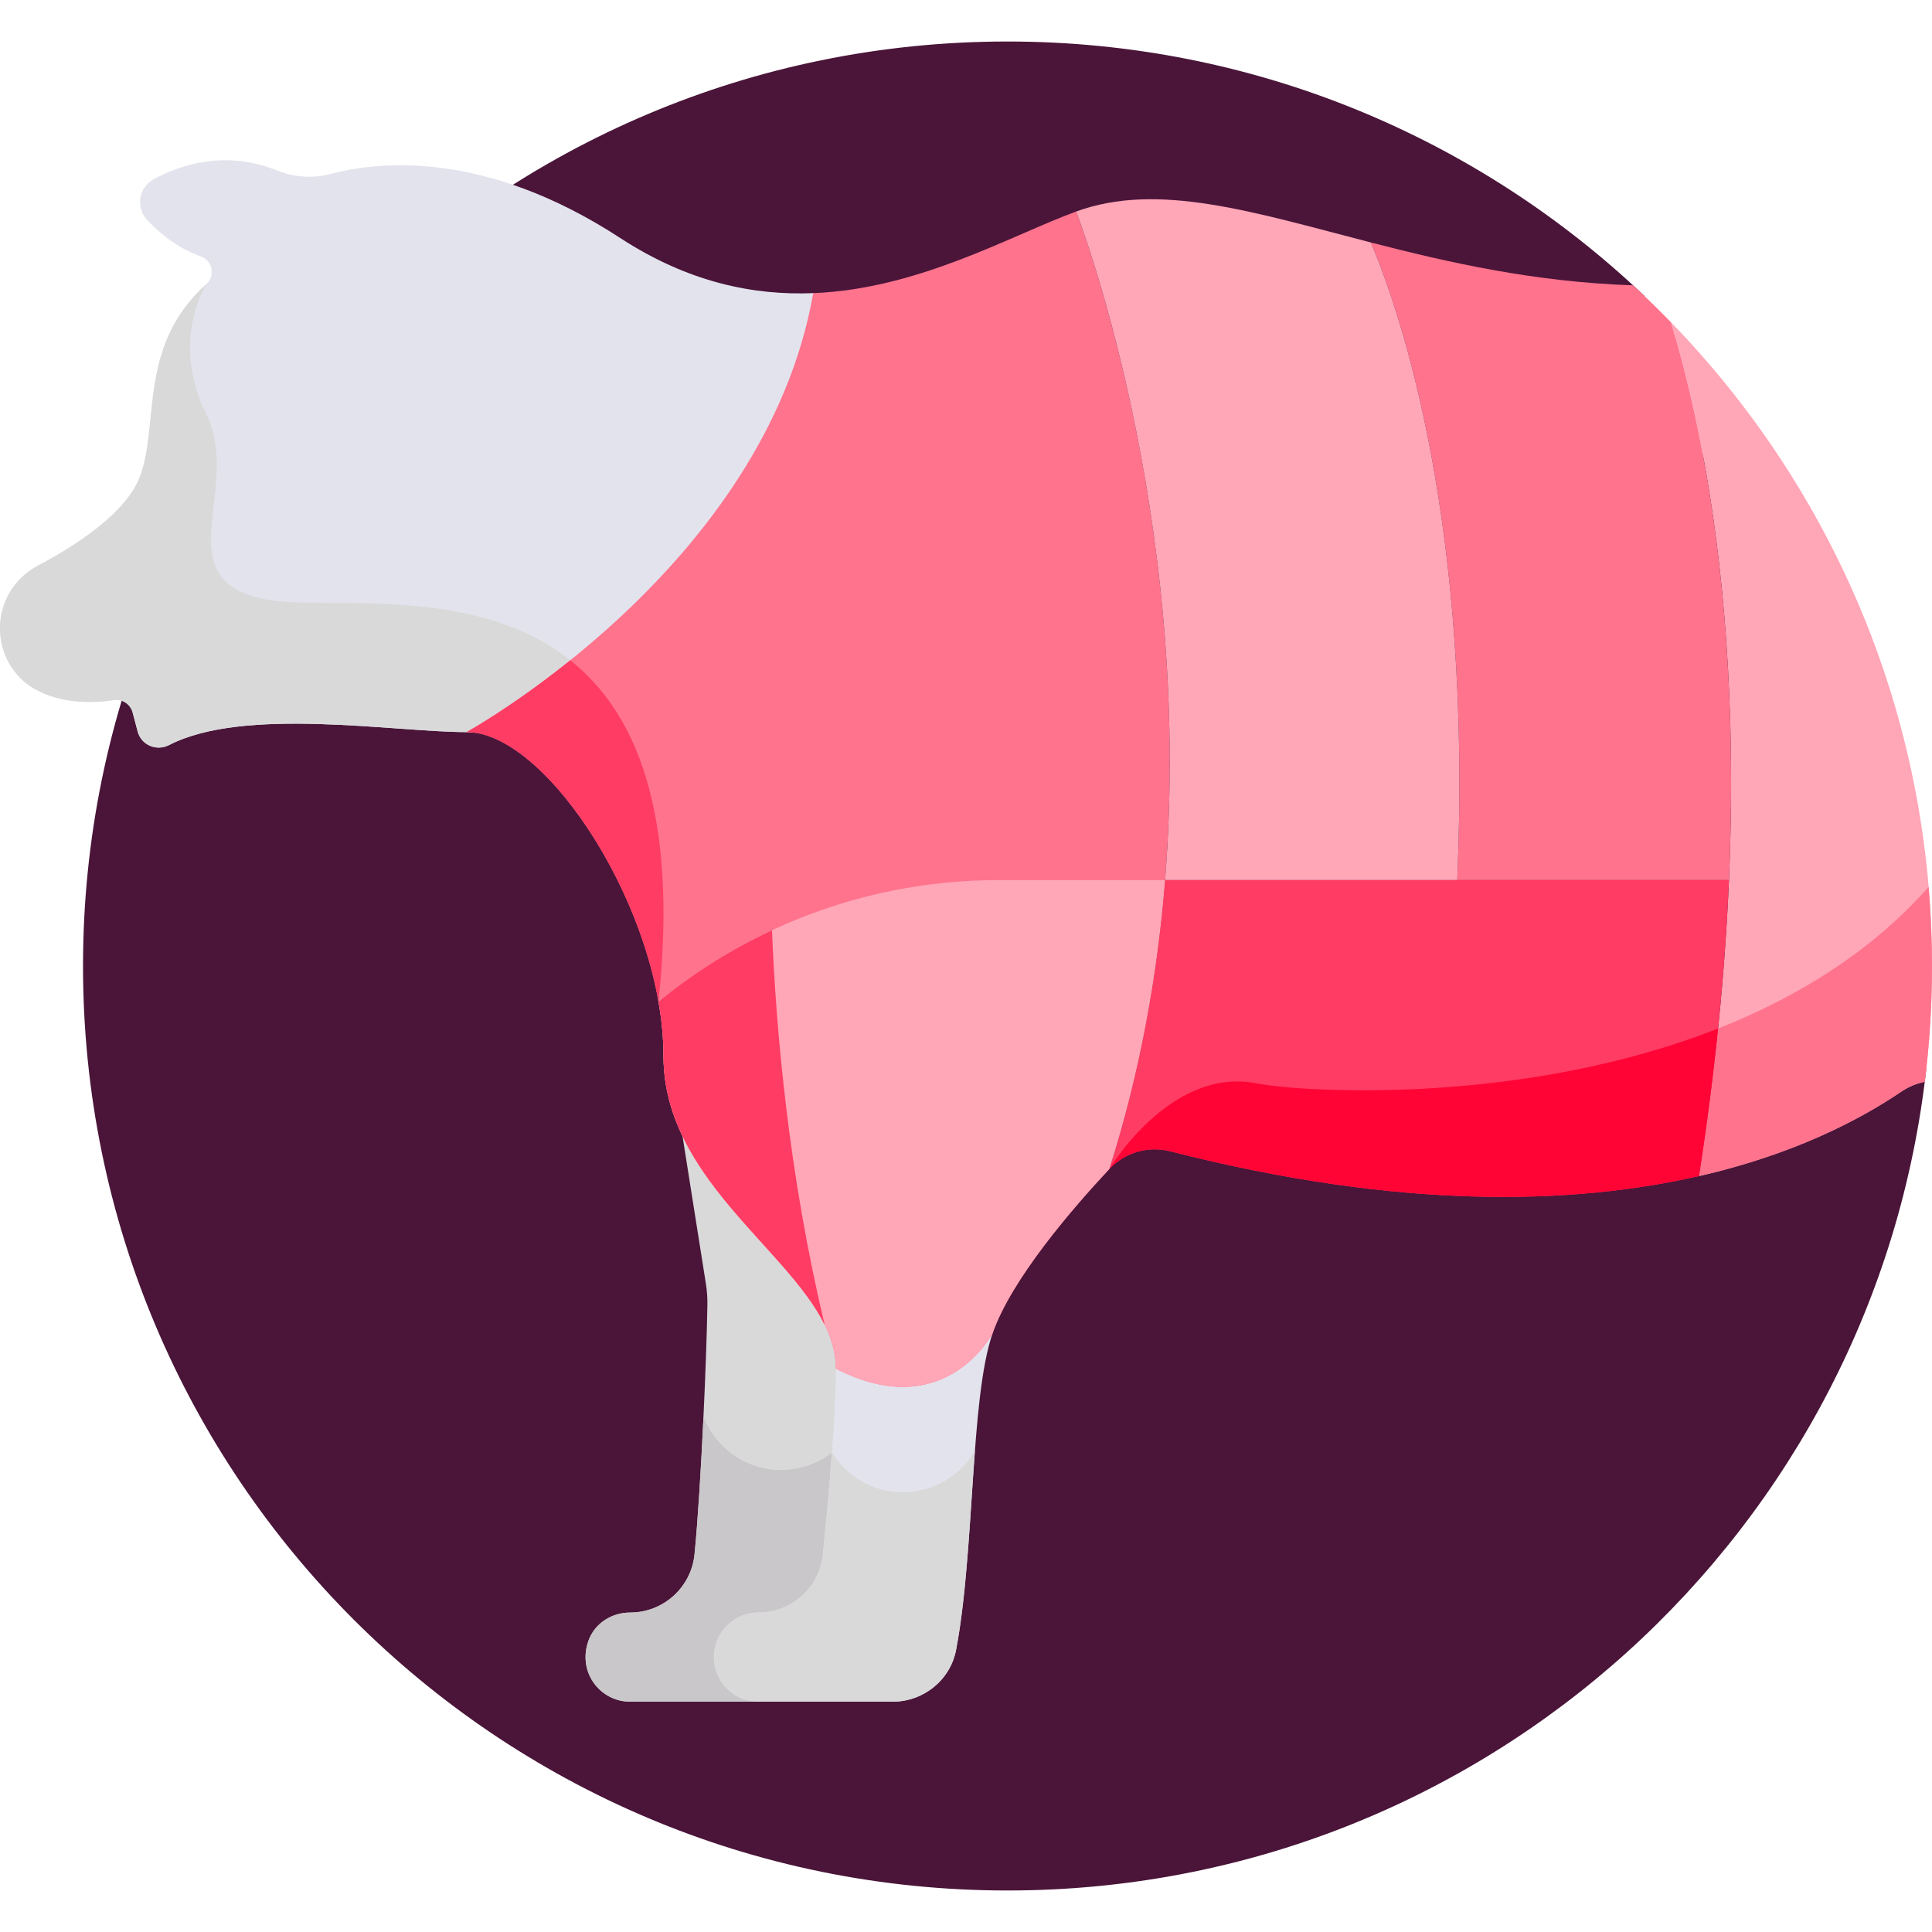 <?xml version="1.0" encoding="iso-8859-1"?>
<!-- Generator: Adobe Illustrator 21.0.0, SVG Export Plug-In . SVG Version: 6.00 Build 0)  -->
<svg xmlns="http://www.w3.org/2000/svg" xmlns:xlink="http://www.w3.org/1999/xlink" version="1.1" id="Capa_1" x="0px" y="0px" viewBox="0 0 512 512" style="enable-background:new 0 0 512 512;" xml:space="preserve" width="512" height="512">
<g>
	<path style="fill:#4A1539;" d="M435.809,78.441C391.866,36.65,332.429,11,267,11C131.69,11,22,120.69,22,256   c0,135.31,109.69,245,245,245c126.348,0,230.344-95.646,243.567-218.48L435.809,78.441z"/>
	<path style="fill:#D9D9D9;" d="M180.055,295.923l7.024,44.353c0.285,1.801,0.415,3.616,0.388,5.438   c-0.206,14.359-1.751,49.677-3.41,66.195c-0.88,8.763-8.256,15.43-17.062,15.434c-4.851,0.002-9.327,2.806-11.003,7.357   c-3.088,8.386,3.034,16.264,10.995,16.264c1.624,0,27.331,0,34.014,0c-6.523,0-8.409-5.288-8.409-11.811   c0-6.552,5.335-11.858,11.899-11.811c8.846,0.064,16.139-7,17.018-15.802c1.768-17.696,3.397-40.492,3.397-52.25   C224.907,338.392,191.373,321.737,180.055,295.923z"/>
	<g>
		<path style="fill:#C9C7C9;" d="M206.997,389.575c-9.385,0-17.395-5.873-20.567-14.142c-0.634,13.484-1.487,27.659-2.373,36.476    c-0.88,8.763-8.256,15.43-17.062,15.434c-4.851,0.002-9.327,2.806-11.003,7.357c-3.088,8.386,3.034,16.264,10.995,16.264    c1.624,0,27.331,0,34.014,0c-6.523,0-8.409-5.288-8.409-11.811c0-6.552,5.335-11.858,11.899-11.811    c8.846,0.064,16.139-7,17.018-15.802c0.935-9.357,1.831-20.139,2.467-29.962C219.938,386.462,213.831,389.575,206.997,389.575z"/>
	</g>
	<path style="fill:#E3E3ED;" d="M125.886,194.185c83.603-46.592,89.521-112.084,89.827-116.506   c-16.057,0.683-33.363-2.877-51.337-14.599c-35.881-23.401-64.063-20.37-76.755-16.983c-4.704,1.255-9.695,0.887-14.214-0.925   c-13.79-5.53-25.705-1.477-32.704,2.343c-3.964,2.164-4.791,7.462-1.712,10.766c4.997,5.365,10.125,8.207,14.285,9.709   c3.098,1.119,3.813,5.121,1.372,7.333c-18.107,16.408-12.371,36.739-17.481,50.791c-3.605,9.913-17.437,18.69-27.168,23.824   C3.855,153.177,0,159.537,0,166.483c0,6.617,3.44,12.842,9.198,16.102c7.322,4.145,16.035,3.684,20.963,2.936   c2.26-0.343,4.408,1.093,4.991,3.303l1.327,5.027c0.952,3.609,4.997,5.311,8.314,3.6c19.954-10.292,59.688-3.437,78.857-3.437   C124.385,194.013,125.131,194.075,125.886,194.185z"/>
	<path style="fill:#D9D9D9;" d="M125.886,194.185c10.14-5.651,19.127-11.581,27.11-17.645   c-26.08-22.726-67.208-14.412-83.229-17.801c-26-5.5-5.5-29.5-15.12-49c-9.62-19.5,0-34.417,0-34.417   c-18.107,16.407-12.371,36.739-17.481,50.791c-3.605,9.913-17.438,18.691-27.168,23.824C3.855,153.177,0,159.537,0,166.483   c0,6.617,3.44,12.842,9.198,16.102c7.322,4.146,16.035,3.684,20.963,2.936c2.26-0.343,4.407,1.093,4.991,3.303l1.327,5.027   c0.952,3.609,4.997,5.311,8.314,3.6c19.954-10.292,59.688-3.437,78.857-3.437C124.385,194.013,125.132,194.075,125.886,194.185z"/>
	<path style="fill:#E3E3ED;" d="M224.907,359.29c-5.096-21.364-43.698-57.883-44.043-58.209   c11.876,24.821,40.642,41.191,40.642,61.611c0,11.839-1.651,31.471-3.434,49.217c-0.88,8.765-8.26,15.433-17.069,15.433   c-6.523,0-11.811,5.288-11.811,11.811v0c0,6.523,5.288,11.811,11.811,11.811c1.835,0,34.439,0,35.561,0   c8.157,0,15.292-5.723,16.812-13.737c4.98-26.26,3.689-66.544,9.649-83.827l0,0C240.698,375.725,224.907,359.29,224.907,359.29z"/>
	<path style="fill:#FF738D;" d="M285.181,56.061c-17.317,6.335-41.585,20.495-69.668,21.627   c-12.786,72.81-91.863,116.325-91.863,116.325c21.442,0,52.176,47.887,52.176,85.768c0,37.882,45.68,57.179,45.68,82.91   c28.874,14.919,41.519-9.291,41.519-9.291c4.986-14.459,21.448-33.438,30.95-43.597C334.573,182.38,285.181,56.061,285.181,56.061z   "/>
	<path style="fill:#FF3C63;" d="M151.129,174.984c-15.441,12.404-27.479,19.029-27.479,19.029c18.808,0,44.762,36.844,50.856,71.462   v-0.001C179.846,215.047,168.432,188.745,151.129,174.984z"/>
	<path style="fill:#FFA6B7;" d="M450.253,311.676c24.877-5.688,42.37-14.769,53.58-22.362c1.97-1.335,4.095-2.194,6.258-2.633   C511.347,276.63,512,266.391,512,256c0-66.326-26.368-126.485-69.178-170.598C454.285,123.158,467.979,197.784,450.253,311.676z"/>
	<path style="fill:#FF738D;" d="M510.091,286.681C511.347,276.63,512,266.391,512,256c0-7.054-0.316-14.033-0.901-20.936   c-15.405,17.374-35.094,29.345-55.789,37.504c-1.278,12.481-2.941,25.511-5.057,39.107c24.877-5.689,42.37-14.769,53.58-22.362   C505.804,287.979,507.928,287.119,510.091,286.681z"/>
	<path style="fill:#FF738D;" d="M458.193,233.236c3.042-70.632-6.792-119.569-15.375-147.838c-3.255-3.354-6.603-6.618-10.044-9.782   c-26.239-0.867-49.155-6.107-69.475-11.357c8.296,19.719,26.926,75.273,22.892,168.977H458.193z"/>
	<path style="fill:#FFA6B7;" d="M308.751,233.236h77.441c4.034-93.704-14.596-149.258-22.892-168.977   c-31.261-8.077-56.4-16.142-78.119-8.198C285.181,56.061,316.522,136.217,308.751,233.236z"/>
	<g>
		<path style="fill:#FF3C63;" d="M458.193,233.236H308.751l0,0c-1.984,24.774-6.518,50.648-14.777,76.567    c4.114-4.398,10.308-6.188,16.143-4.698c61.387,15.684,107.224,14.091,140.138,6.562    C454.707,283.056,457.172,256.93,458.193,233.236z"/>
	</g>
	<path style="fill:#FF0435;" d="M455.309,272.569c-51.682,20.376-109.599,16.977-122.541,14.503   c-22.664-4.333-38.79,22.725-38.793,22.731l0,0c4.114-4.398,10.308-6.188,16.143-4.698c61.386,15.684,107.224,14.091,140.138,6.562   C452.37,298.073,454.032,285.047,455.309,272.569z"/>
	<path style="fill:#FFA6B7;" d="M263.024,353.4c4.986-14.459,21.448-33.438,30.95-43.597c8.258-25.919,12.792-51.793,14.777-76.567   h-44.264c-33.025,0-64.782,11.531-89.981,32.238c0.853,4.848,1.32,9.654,1.32,14.307c0,37.882,45.68,57.179,45.68,82.91   C250.38,377.61,263.024,353.4,263.024,353.4z"/>
	<path style="fill:#FF3C63;" d="M175.826,279.781c0,32.022,32.639,50.765,42.737,71.339c-9.585-39.945-12.919-78.277-13.982-104.587   c-10.731,5.007-20.844,11.355-30.075,18.94C175.359,270.322,175.826,275.128,175.826,279.781z"/>
	<g>
		<path style="fill:#D9D9D9;" d="M239.276,395.469c-7.963,0-14.938-4.226-18.807-10.557c-0.637,8.654-1.5,18.063-2.398,26.997    c-0.88,8.766-8.26,15.434-17.07,15.434c-6.523,0-11.811,5.288-11.811,11.811l0,0c0,6.523,5.288,11.811,11.811,11.811    c1.835,0,34.439,0,35.561,0c8.157,0,15.292-5.723,16.812-13.737c2.899-15.284,3.674-35.314,4.99-52.799    C254.56,391.025,247.439,395.469,239.276,395.469z"/>
	</g>
</g>















</svg>
